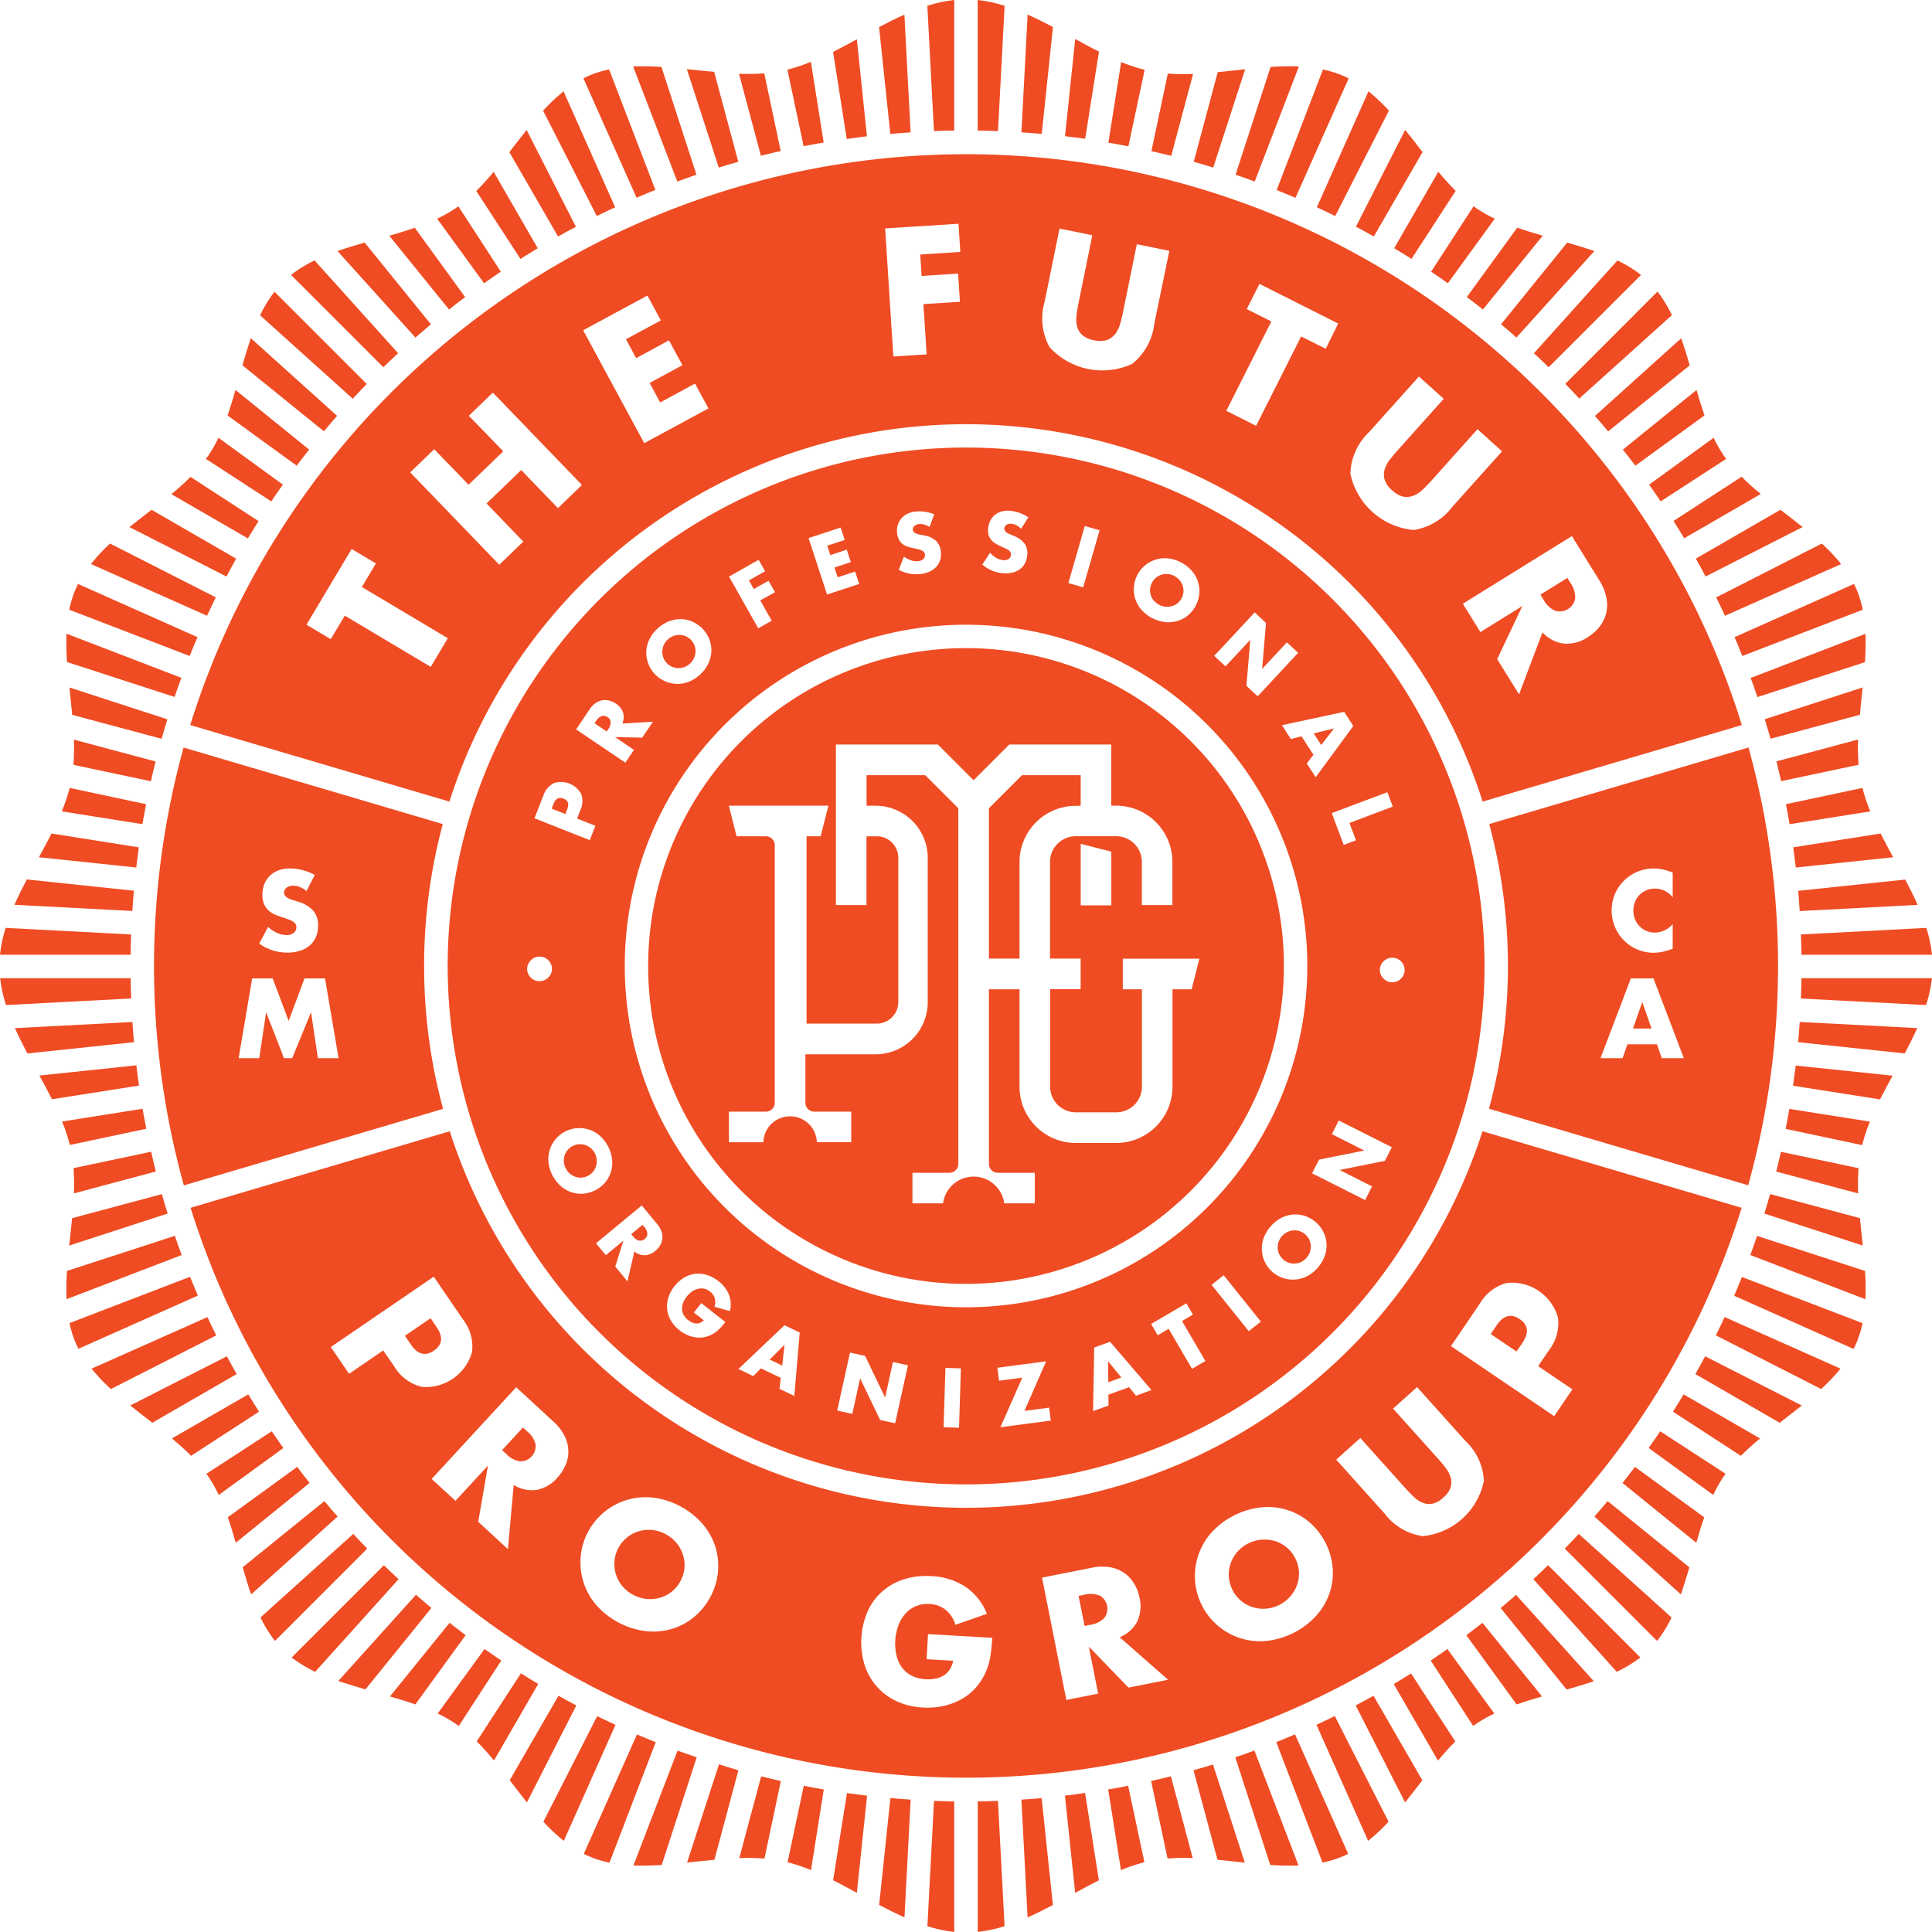 <svg xmlns="http://www.w3.org/2000/svg" width="70.68" height="70.678" viewBox="0 0 70.68 70.678">
  <g id="progroup" transform="translate(-1424.033 -129.95)">
    <g id="Group_4" data-name="Group 4" transform="translate(1424.033 129.95)">
      <path id="Path_5" data-name="Path 5" d="M2175.493,401.5l-3.934,1.278q-.118-.353-.247-.7l4.2-1.614A9.545,9.545,0,0,1,2175.493,401.5Z" transform="translate(-2107.266 -377.276)" fill="#ef4c23"/>
      <path id="Path_6" data-name="Path 6" d="M1917,161.325l-.8,3q-.361-.091-.725-.173l.6-2.837A8.067,8.067,0,0,0,1917,161.325Z" transform="translate(-1873.352 -158.622)" fill="#ef4c23"/>
      <path id="Path_7" data-name="Path 7" d="M2195.959,506.316l-4.315.226q-.023-.371-.056-.741l3.917-.411C2195.666,505.7,2195.822,506,2195.959,506.316Z" transform="translate(-2125.804 -473.212)" fill="#ef4c23"/>
      <path id="Path_8" data-name="Path 8" d="M2169.119,380.152l-4.406,1.692q-.136-.347-.283-.689l4.369-1.946c.034.07.068.14.1.212A3.916,3.916,0,0,1,2169.119,380.152Z" transform="translate(-2100.973 -357.846)" fill="#ef4c23"/>
      <path id="Path_9" data-name="Path 9" d="M2185.305,446.56l-2.834.6c-.055-.242-.111-.484-.172-.724l2.989-.8A7.918,7.918,0,0,0,2185.305,446.56Z" transform="translate(-2117.311 -418.582)" fill="#ef4c23"/>
      <path id="Path_10" data-name="Path 10" d="M2189.444,467.138l-2.954.468c-.04-.245-.085-.488-.133-.732l2.8-.595A6.373,6.373,0,0,0,2189.444,467.138Z" transform="translate(-2121.021 -437.454)" fill="#ef4c23"/>
      <path id="Path_11" data-name="Path 11" d="M1988.764,169.627l-1.965,3.857q-.334-.165-.672-.321l1.889-4.242a6.906,6.906,0,0,1,.748.707Z" transform="translate(-1937.952 -165.58)" fill="#ef4c23"/>
      <path id="Path_12" data-name="Path 12" d="M2180.865,423.39c-.035.334-.073.669-.1,1l-3.271.877q-.1-.359-.21-.714Z" transform="translate(-2112.722 -398.241)" fill="#ef4c23"/>
      <path id="Path_13" data-name="Path 13" d="M1953.751,158.258l-1.616,4.209q-.348-.13-.7-.248l1.28-3.943a9.374,9.374,0,0,1,1.037-.019Z" transform="translate(-1906.233 -155.826)" fill="#ef4c23"/>
      <path id="Path_14" data-name="Path 14" d="M2021.4,203.979l-1.616,2.488q-.315-.2-.634-.392l1.614-2.795C2020.972,203.526,2021.182,203.761,2021.4,203.979Z" transform="translate(-1968.146 -196.995)" fill="#ef4c23"/>
      <path id="Path_15" data-name="Path 15" d="M2130.78,317.585l-2.395,1.555q-.205-.308-.422-.613l2.361-1.715a4.969,4.969,0,0,0,.362.639C2130.716,317.5,2130.747,317.54,2130.78,317.585Z" transform="translate(-2067.632 -300.797)" fill="#ef4c23"/>
      <path id="Path_16" data-name="Path 16" d="M2037.253,218.442l-1.717,2.363q-.3-.216-.613-.424l1.555-2.394.113.082A5.127,5.127,0,0,0,2037.253,218.442Z" transform="translate(-1982.568 -210.442)" fill="#ef4c23"/>
      <path id="Path_17" data-name="Path 17" d="M2141.545,334.1l-2.8,1.619q-.19-.319-.391-.634l2.493-1.618C2141.063,333.689,2141.3,333.9,2141.545,334.1Z" transform="translate(-2077.131 -316.027)" fill="#ef4c23"/>
      <path id="Path_18" data-name="Path 18" d="M2161.178,362.711l-4.248,1.892q-.155-.338-.321-.672l3.864-1.969A6.736,6.736,0,0,1,2161.178,362.711Z" transform="translate(-2093.824 -342.076)" fill="#ef4c23"/>
      <path id="Path_19" data-name="Path 19" d="M2193.115,486.6l-3.563.375q-.042-.37-.094-.738l3.2-.507C2192.8,486.02,2192.957,486.309,2193.115,486.6Z" transform="translate(-2123.856 -455.238)" fill="#ef4c23"/>
      <path id="Path_20" data-name="Path 20" d="M2005.3,186.231l-1.782,3.086q-.325-.184-.655-.357l1.8-3.54C2004.885,185.686,2005.095,185.959,2005.3,186.231Z" transform="translate(-1953.258 -180.666)" fill="#ef4c23"/>
      <path id="Path_21" data-name="Path 21" d="M1898.466,156.668l-.595,2.8c-.243-.047-.487-.093-.732-.134l.467-2.949A6.349,6.349,0,0,0,1898.466,156.668Z" transform="translate(-1856.59 -154.115)" fill="#ef4c23"/>
      <path id="Path_22" data-name="Path 22" d="M1935.464,159.52l-1.168,3.595q-.355-.109-.714-.21l.879-3.28C1934.795,159.593,1935.132,159.555,1935.464,159.52Z" transform="translate(-1889.911 -156.986)" fill="#ef4c23"/>
      <path id="Path_23" data-name="Path 23" d="M1879.876,147.1l-.505,3.189q-.368-.053-.738-.094l.374-3.556C1879.3,146.8,1879.588,146.958,1879.876,147.1Z" transform="translate(-1839.671 -145.212)" fill="#ef4c23"/>
      <path id="Path_24" data-name="Path 24" d="M1820.868,129.96v4.777c-.249,0-.495.009-.743.018l-.241-4.584A5.034,5.034,0,0,1,1820.868,129.96Z" transform="translate(-1785.958 -129.959)" fill="#ef4c23"/>
      <path id="Path_25" data-name="Path 25" d="M1861.178,136.627l-.41,3.911q-.37-.033-.743-.058l.226-4.307C1860.563,136.31,1860.871,136.465,1861.178,136.627Z" transform="translate(-1822.657 -135.639)" fill="#ef4c23"/>
      <path id="Path_26" data-name="Path 26" d="M1842.348,130.162l-.241,4.584c-.248-.008-.495-.015-.743-.018V129.95A5.046,5.046,0,0,1,1842.348,130.162Z" transform="translate(-1805.596 -129.95)" fill="#ef4c23"/>
      <path id="Path_27" data-name="Path 27" d="M2082.71,241.647l-3.379,3.377q-.268-.261-.539-.512l3.056-3.395A4.674,4.674,0,0,1,2082.71,241.647Z" transform="translate(-2022.676 -231.589)" fill="#ef4c23"/>
      <path id="Path_28" data-name="Path 28" d="M2108.29,275.329l-2.98,2.414q-.238-.285-.484-.566l3.157-2.843C2108.094,274.658,2108.2,274.992,2108.29,275.329Z" transform="translate(-2046.477 -261.96)" fill="#ef4c23"/>
      <path id="Path_29" data-name="Path 29" d="M2096.062,255.263l-3.389,3.052q-.252-.273-.512-.54l3.375-3.375a4.745,4.745,0,0,1,.526.863Z" transform="translate(-2034.898 -243.734)" fill="#ef4c23"/>
      <path id="Path_30" data-name="Path 30" d="M2119.753,297.354l-2.531,1.839q-.223-.3-.455-.589l2.694-2.18C2119.55,296.739,2119.647,297.051,2119.753,297.354Z" transform="translate(-2057.396 -282.156)" fill="#ef4c23"/>
      <path id="Path_31" data-name="Path 31" d="M2151.821,348.183l-3.549,1.808c-.115-.219-.234-.438-.356-.654l3.095-1.787C2151.281,347.76,2151.554,347.969,2151.821,348.183Z" transform="translate(-2085.875 -328.901)" fill="#ef4c23"/>
      <path id="Path_32" data-name="Path 32" d="M2068.191,233.809l-2.851,3.165q-.279-.248-.564-.484l2.42-2.989C2067.536,233.6,2067.87,233.7,2068.191,233.809Z" transform="translate(-2009.862 -224.626)" fill="#ef4c23"/>
      <path id="Path_33" data-name="Path 33" d="M2052.922,227.441l-2.187,2.7c-.195-.155-.392-.306-.589-.455l1.844-2.538C2052.293,227.256,2052.607,227.35,2052.922,227.441Z" transform="translate(-1996.484 -218.819)" fill="#ef4c23"/>
      <path id="Path_34" data-name="Path 34" d="M1988.611,866.343a6.7,6.7,0,0,1-.748.7l-1.89-4.246q.337-.155.67-.321Z" transform="translate(-1937.812 -799.698)" fill="#ef4c23"/>
      <path id="Path_35" data-name="Path 35" d="M1741.087,888.346l-.6,2.836a8.041,8.041,0,0,0-.921-.014l.8-2.992Q1740.726,888.264,1741.087,888.346Z" transform="translate(-1712.52 -823.19)" fill="#ef4c23"/>
      <path id="Path_36" data-name="Path 36" d="M1916.906,891.164a7.841,7.841,0,0,0-.922.015l-.6-2.836c.242-.055.482-.111.722-.172Z" transform="translate(-1873.271 -823.187)" fill="#ef4c23"/>
      <path id="Path_37" data-name="Path 37" d="M1953.62,881.385a9.593,9.593,0,0,1-1.035-.02l-1.279-3.937q.353-.118.7-.248Z" transform="translate(-1906.115 -813.139)" fill="#ef4c23"/>
      <path id="Path_38" data-name="Path 38" d="M1800.4,140.488q-.373.024-.743.057l-.411-3.908c.306-.163.616-.318.927-.456Z" transform="translate(-1767.086 -135.646)" fill="#ef4c23"/>
      <path id="Path_39" data-name="Path 39" d="M1629.764,844.618l-1.616,2.8c-.2-.246-.414-.481-.633-.7l1.617-2.49C1629.342,844.362,1629.552,844.492,1629.764,844.618Z" transform="translate(-1610.075 -783.012)" fill="#ef4c23"/>
      <path id="Path_40" data-name="Path 40" d="M1696.73,877.427l-1.28,3.939a9.539,9.539,0,0,1-1.035.019l1.614-4.2C1696.261,877.265,1696.494,877.348,1696.73,877.427Z" transform="translate(-1671.242 -813.139)" fill="#ef4c23"/>
      <path id="Path_41" data-name="Path 41" d="M1658.621,862.79l-1.89,4.245a6.688,6.688,0,0,1-.748-.7l1.968-3.862Q1658.284,862.634,1658.621,862.79Z" transform="translate(-1636.104 -799.689)" fill="#ef4c23"/>
      <path id="Path_42" data-name="Path 42" d="M2130.582,742.456c-.025.035-.052.071-.077.107a5.144,5.144,0,0,0-.376.667l-2.364-1.718q.216-.3.423-.611Z" transform="translate(-2067.452 -688.539)" fill="#ef4c23"/>
      <path id="Path_43" data-name="Path 43" d="M2161.005,694.036a6.7,6.7,0,0,1-.707.746l-3.853-1.963c.11-.222.217-.445.321-.67Z" transform="translate(-2093.673 -643.966)" fill="#ef4c23"/>
      <path id="Path_44" data-name="Path 44" d="M2021.215,846.731c-.219.218-.43.453-.633.7l-1.618-2.8q.319-.19.633-.389Z" transform="translate(-1967.975 -783.021)" fill="#ef4c23"/>
      <path id="Path_45" data-name="Path 45" d="M2175.383,659.807l-4.212-1.617q.129-.348.248-.7l3.948,1.282A9.454,9.454,0,0,1,2175.383,659.807Z" transform="translate(-2107.138 -612.276)" fill="#ef4c23"/>
      <path id="Path_46" data-name="Path 46" d="M2168.962,676.693a3.886,3.886,0,0,1-.215.7c-.035.082-.073.162-.115.241l-4.367-1.944q.147-.342.286-.687Z" transform="translate(-2100.823 -628.286)" fill="#ef4c23"/>
      <path id="Path_47" data-name="Path 47" d="M2037.063,836.21a5.142,5.142,0,0,0-.642.363c-.044.03-.087.062-.13.093l-1.555-2.394q.306-.207.611-.422Z" transform="translate(-1982.395 -773.522)" fill="#ef4c23"/>
      <path id="Path_48" data-name="Path 48" d="M1740.979,164.148q-.363.082-.725.172l-.8-3a8.062,8.062,0,0,0,.924-.015Z" transform="translate(-1712.418 -158.622)" fill="#ef4c23"/>
      <path id="Path_49" data-name="Path 49" d="M2141.352,726.756c-.245.2-.48.416-.7.636l-2.486-1.615q.2-.314.391-.633Z" transform="translate(-2076.963 -674.132)" fill="#ef4c23"/>
      <path id="Path_50" data-name="Path 50" d="M1613.192,834.263l-1.555,2.394c-.042-.031-.085-.062-.129-.092a5.119,5.119,0,0,0-.643-.364l1.714-2.36Q1612.884,834.055,1613.192,834.263Z" transform="translate(-1594.853 -773.514)" fill="#ef4c23"/>
      <path id="Path_51" data-name="Path 51" d="M1612.963,220.406q-.309.207-.612.424l-1.717-2.363a5.14,5.14,0,0,0,.663-.374c.039-.026.075-.053.112-.08Z" transform="translate(-1594.641 -210.466)" fill="#ef4c23"/>
      <path id="Path_52" data-name="Path 52" d="M1514.728,318.542q-.216.3-.424.613l-2.394-1.555c.032-.044.065-.089.1-.134a5.13,5.13,0,0,0,.362-.638Z" transform="translate(-1504.379 -300.812)" fill="#ef4c23"/>
      <path id="Path_53" data-name="Path 53" d="M1500.331,335.1q-.2.315-.389.633l-2.8-1.618c.246-.2.483-.415.7-.633Z" transform="translate(-1490.872 -316.036)" fill="#ef4c23"/>
      <path id="Path_54" data-name="Path 54" d="M1696.578,162.218c-.236.08-.469.162-.7.249l-1.616-4.21a9.578,9.578,0,0,1,1.036.018Z" transform="translate(-1671.099 -155.825)" fill="#ef4c23"/>
      <path id="Path_55" data-name="Path 55" d="M1467.406,363.94c-.111.223-.217.448-.321.672l-4.248-1.892a6.712,6.712,0,0,1,.7-.75Z" transform="translate(-1459.51 -342.085)" fill="#ef4c23"/>
      <path id="Path_56" data-name="Path 56" d="M1514.942,741.5l-2.364,1.717a5.179,5.179,0,0,0-.375-.666c-.025-.036-.051-.072-.078-.109l2.393-1.555Q1514.726,741.195,1514.942,741.5Z" transform="translate(-1504.576 -688.525)" fill="#ef4c23"/>
      <path id="Path_57" data-name="Path 57" d="M1629.584,206.095c-.212.128-.424.257-.633.391L1627.335,204c.22-.218.43-.453.636-.7Z" transform="translate(-1609.911 -197.013)" fill="#ef4c23"/>
      <path id="Path_58" data-name="Path 58" d="M1658.487,173.184c-.225.1-.449.21-.671.321l-1.965-3.856a6.892,6.892,0,0,1,.748-.707Z" transform="translate(-1635.982 -165.6)" fill="#ef4c23"/>
      <path id="Path_59" data-name="Path 59" d="M1458.3,381.166q-.147.342-.285.689l-4.406-1.692a3.87,3.87,0,0,1,.223-.732q.047-.107.1-.211Z" transform="translate(-1451.075 -357.856)" fill="#ef4c23"/>
      <path id="Path_60" data-name="Path 60" d="M1500.632,725.77l-2.486,1.615c-.217-.219-.452-.43-.7-.636l2.793-1.612Q1500.432,725.456,1500.632,725.77Z" transform="translate(-1491.156 -674.126)" fill="#ef4c23"/>
      <path id="Path_61" data-name="Path 61" d="M1458.395,675.673l-4.367,1.945c-.04-.078-.079-.158-.114-.24a3.808,3.808,0,0,1-.215-.7l4.411-1.694C1458.2,675.217,1458.3,675.447,1458.395,675.673Z" transform="translate(-1451.156 -628.275)" fill="#ef4c23"/>
      <path id="Path_62" data-name="Path 62" d="M1467.662,692.811l-3.854,1.964a6.8,6.8,0,0,1-.707-.746l4.241-1.887C1467.443,692.367,1467.551,692.589,1467.662,692.811Z" transform="translate(-1459.751 -643.958)" fill="#ef4c23"/>
      <path id="Path_63" data-name="Path 63" d="M1456.556,402.084c-.086.233-.169.467-.247.7l-3.935-1.278a9.79,9.79,0,0,1-.021-1.037Z" transform="translate(-1449.921 -377.286)" fill="#ef4c23"/>
      <path id="Path_64" data-name="Path 64" d="M1456.573,658.172l-4.212,1.616a9.511,9.511,0,0,1,.016-1.035l3.947-1.283C1456.4,657.706,1456.485,657.939,1456.573,658.172Z" transform="translate(-1449.925 -612.259)" fill="#ef4c23"/>
      <path id="Path_65" data-name="Path 65" d="M1453.643,603.961l-2.8.594a6.316,6.316,0,0,0-.283-.859l2.945-.466Q1453.568,603.6,1453.643,603.961Z" transform="translate(-1448.289 -562.667)" fill="#ef4c23"/>
      <path id="Path_66" data-name="Path 66" d="M2005.139,856.886c-.209.271-.418.543-.631.809l-1.808-3.547q.33-.172.652-.355Z" transform="translate(-1953.104 -791.756)" fill="#ef4c23"/>
      <path id="Path_67" data-name="Path 67" d="M1935.351,886.74c-.334-.036-.669-.074-1-.105l-.878-3.275c.238-.067.477-.137.713-.21Z" transform="translate(-1889.81 -818.597)" fill="#ef4c23"/>
      <path id="Path_68" data-name="Path 68" d="M1879.841,898.519c-.29.146-.579.3-.868.461l-.374-3.557c.246-.028.492-.06.736-.1Z" transform="translate(-1839.639 -829.731)" fill="#ef4c23"/>
      <path id="Path_69" data-name="Path 69" d="M2095.856,787.784a4.649,4.649,0,0,1-.53.859l-3.377-3.377q.259-.268.512-.538Z" transform="translate(-2034.704 -728.611)" fill="#ef4c23"/>
      <path id="Path_70" data-name="Path 70" d="M2082.5,801.452a4.725,4.725,0,0,1-.862.525l-3.051-3.389q.272-.252.539-.511Z" transform="translate(-2022.491 -740.816)" fill="#ef4c23"/>
      <path id="Path_71" data-name="Path 71" d="M2067.987,813.885c-.323.112-.657.212-.992.306l-2.415-2.981q.284-.236.564-.483Z" transform="translate(-2009.681 -752.381)" fill="#ef4c23"/>
      <path id="Path_72" data-name="Path 72" d="M2052.713,825.361c-.316.091-.628.186-.931.291l-1.839-2.532c.2-.148.394-.3.589-.453Z" transform="translate(-1996.299 -763.298)" fill="#ef4c23"/>
      <path id="Path_73" data-name="Path 73" d="M1898.391,895.026a6.391,6.391,0,0,0-.858.288l-.467-2.95c.244-.042.488-.086.73-.135Z" transform="translate(-1856.524 -826.898)" fill="#ef4c23"/>
      <path id="Path_74" data-name="Path 74" d="M1861.163,901.382c-.307.162-.616.316-.926.454l-.226-4.308q.372-.023.74-.057Z" transform="translate(-1822.644 -831.69)" fill="#ef4c23"/>
      <path id="Path_75" data-name="Path 75" d="M1761.531,892.367l-.467,2.949a6.439,6.439,0,0,0-.858-.287l.594-2.8C1761.043,892.28,1761.286,892.325,1761.531,892.367Z" transform="translate(-1731.394 -826.901)" fill="#ef4c23"/>
      <path id="Path_76" data-name="Path 76" d="M1800.443,897.524l-.226,4.307c-.31-.138-.619-.292-.926-.455l.411-3.911Q1800.068,897.5,1800.443,897.524Z" transform="translate(-1767.128 -831.686)" fill="#ef4c23"/>
      <path id="Path_77" data-name="Path 77" d="M1780.891,895.425l-.374,3.555c-.29-.159-.578-.315-.868-.461l.506-3.19Q1780.52,895.382,1780.891,895.425Z" transform="translate(-1749.17 -829.732)" fill="#ef4c23"/>
      <path id="Path_78" data-name="Path 78" d="M1719.2,883.35l-.878,3.276c-.333.031-.668.07-1,.1l1.167-3.591C1718.729,883.214,1718.965,883.283,1719.2,883.35Z" transform="translate(-1692.186 -818.588)" fill="#ef4c23"/>
      <path id="Path_79" data-name="Path 79" d="M1820.883,898.678v4.777a5.088,5.088,0,0,1-.982-.211l.241-4.584C1820.391,898.669,1820.636,898.675,1820.883,898.678Z" transform="translate(-1785.973 -832.777)" fill="#ef4c23"/>
      <path id="Path_80" data-name="Path 80" d="M1842.353,903.245a5.01,5.01,0,0,1-.982.21v-4.777c.248,0,.495-.01.741-.018Z" transform="translate(-1805.602 -832.778)" fill="#ef4c23"/>
      <path id="Path_81" data-name="Path 81" d="M2108.088,773.14c-.1.337-.2.67-.309.992l-3.166-2.851c.165-.186.327-.375.484-.564Z" transform="translate(-2046.284 -715.801)" fill="#ef4c23"/>
      <path id="Path_82" data-name="Path 82" d="M2195.908,566.386c-.139.31-.294.619-.457.926l-3.9-.41c.022-.246.042-.495.058-.741Z" transform="translate(-2125.768 -528.774)" fill="#ef4c23"/>
      <path id="Path_83" data-name="Path 83" d="M2197.545,547.5a5.067,5.067,0,0,1-.215.983l-4.579-.24c.01-.248.015-.495.019-.743Z" transform="translate(-2126.867 -511.714)" fill="#ef4c23"/>
      <path id="Path_84" data-name="Path 84" d="M2197.559,527.008h-4.779c0-.249-.009-.495-.017-.743l4.589-.241A5,5,0,0,1,2197.559,527.008Z" transform="translate(-2126.879 -492.078)" fill="#ef4c23"/>
      <path id="Path_85" data-name="Path 85" d="M1971.453,874.662c-.071.036-.143.071-.218.1a3.912,3.912,0,0,1-.722.22l-1.692-4.408q.346-.138.687-.283Z" transform="translate(-1922.131 -806.842)" fill="#ef4c23"/>
      <path id="Path_86" data-name="Path 86" d="M1675.841,870.567l-1.692,4.408a3.858,3.858,0,0,1-.72-.22c-.074-.032-.148-.067-.22-.1l1.945-4.369Q1675.495,870.428,1675.841,870.567Z" transform="translate(-1651.852 -806.832)" fill="#ef4c23"/>
      <path id="Path_87" data-name="Path 87" d="M1675.691,163.981q-.346.137-.687.285l-1.945-4.367c.077-.039.153-.076.233-.11a3.868,3.868,0,0,1,.707-.218Z" transform="translate(-1651.715 -157.032)" fill="#ef4c23"/>
      <path id="Path_88" data-name="Path 88" d="M1971.6,159.9l-1.945,4.369q-.342-.147-.688-.285l1.693-4.41a3.9,3.9,0,0,1,.709.218C1971.445,159.821,1971.523,159.858,1971.6,159.9Z" transform="translate(-1922.261 -157.031)" fill="#ef4c23"/>
      <path id="Path_89" data-name="Path 89" d="M2193.037,585.123c-.158.29-.315.579-.461.868l-3.183-.5q.052-.367.1-.737Z" transform="translate(-2123.798 -545.771)" fill="#ef4c23"/>
      <path id="Path_90" data-name="Path 90" d="M2151.623,710.682c-.266.212-.539.422-.809.631l-3.083-1.78q.182-.324.356-.652Z" transform="translate(-2085.707 -659.263)" fill="#ef4c23"/>
      <path id="Path_91" data-name="Path 91" d="M2119.56,757.95c-.105.3-.2.616-.29.932l-2.7-2.188c.155-.195.306-.39.454-.589Z" transform="translate(-2057.213 -702.441)" fill="#ef4c23"/>
      <path id="Path_92" data-name="Path 92" d="M2180.758,641.533l-3.6-1.17q.111-.355.211-.713l3.284.88C2180.686,640.863,2180.723,641.2,2180.758,641.533Z" transform="translate(-2112.611 -595.966)" fill="#ef4c23"/>
      <path id="Path_93" data-name="Path 93" d="M2189.362,603.7a6.332,6.332,0,0,0-.282.86l-2.8-.594c.047-.243.093-.487.134-.732Z" transform="translate(-2120.954 -562.667)" fill="#ef4c23"/>
      <path id="Path_94" data-name="Path 94" d="M2185.2,623.077l-3-.8c.061-.24.118-.482.173-.723l2.84.6a8.043,8.043,0,0,0-.014.924Z" transform="translate(-2117.22 -579.417)" fill="#ef4c23"/>
      <path id="Path_95" data-name="Path 95" d="M1539.129,785.254l-3.377,3.377a4.711,4.711,0,0,1-.529-.86l3.394-3.055Q1538.869,784.988,1539.129,785.254Z" transform="translate(-1525.693 -728.6)" fill="#ef4c23"/>
      <path id="Path_96" data-name="Path 96" d="M1524.135,298.61c-.155.195-.307.392-.454.589l-2.531-1.838c.106-.3.2-.615.292-.932Z" transform="translate(-1512.826 -282.162)" fill="#ef4c23"/>
      <path id="Path_97" data-name="Path 97" d="M1530.973,277.2q-.247.28-.483.565l-2.98-2.414c.094-.337.2-.67.307-.993Z" transform="translate(-1518.641 -261.986)" fill="#ef4c23"/>
      <path id="Path_98" data-name="Path 98" d="M1483.181,349.347q-.183.324-.356.653l-3.549-1.808c.266-.213.539-.422.81-.633Z" transform="translate(-1474.541 -328.909)" fill="#ef4c23"/>
      <path id="Path_99" data-name="Path 99" d="M1538.975,257.8q-.259.267-.512.54l-3.389-3.051a4.767,4.767,0,0,1,.526-.863Z" transform="translate(-1525.558 -243.753)" fill="#ef4c23"/>
      <path id="Path_100" data-name="Path 100" d="M1453.474,466.883c-.047.242-.093.487-.134.73l-2.953-.468a6.512,6.512,0,0,0,.29-.858Z" transform="translate(-1448.128 -437.462)" fill="#ef4c23"/>
      <path id="Path_101" data-name="Path 101" d="M1458.388,446.451q-.09.36-.171.724l-2.834-.6a8.042,8.042,0,0,0,.017-.922Z" transform="translate(-1452.696 -418.594)" fill="#ef4c23"/>
      <path id="Path_102" data-name="Path 102" d="M1457.228,424.565c-.073.236-.143.475-.21.713l-3.271-.876c-.032-.333-.07-.668-.1-1Z" transform="translate(-1451.105 -398.25)" fill="#ef4c23"/>
      <path id="Path_103" data-name="Path 103" d="M1761.446,159.338q-.368.062-.733.134l-.594-2.8a6.363,6.363,0,0,0,.86-.287Z" transform="translate(-1731.313 -154.123)" fill="#ef4c23"/>
      <path id="Path_104" data-name="Path 104" d="M1552.175,244.524q-.272.252-.539.512l-3.377-3.377a4.691,4.691,0,0,1,.86-.531Z" transform="translate(-1537.611 -231.601)" fill="#ef4c23"/>
      <path id="Path_105" data-name="Path 105" d="M1444.285,486.246q-.053.367-.094.737l-3.563-.375c.159-.29.315-.579.462-.869Z" transform="translate(-1439.205 -455.246)" fill="#ef4c23"/>
      <path id="Path_106" data-name="Path 106" d="M1643.89,188.977q-.33.172-.653.356l-1.782-3.086c.209-.271.418-.544.632-.811Z" transform="translate(-1622.821 -180.681)" fill="#ef4c23"/>
      <path id="Path_107" data-name="Path 107" d="M1719.074,162.905q-.359.1-.714.21l-1.168-3.6c.334.035.669.073,1,.1Z" transform="translate(-1692.065 -156.986)" fill="#ef4c23"/>
      <path id="Path_108" data-name="Path 108" d="M1571.526,236.489c-.191.16-.377.321-.566.485l-2.851-3.165c.323-.113.657-.213.994-.309Z" transform="translate(-1555.762 -224.625)" fill="#ef4c23"/>
      <path id="Path_109" data-name="Path 109" d="M1592.975,229.7c-.2.148-.4.3-.589.455l-2.186-2.7c.316-.091.629-.185.932-.291Z" transform="translate(-1575.958 -218.831)" fill="#ef4c23"/>
      <path id="Path_110" data-name="Path 110" d="M1428.829,526.261c-.009.248-.015.495-.017.743h-4.779a5.054,5.054,0,0,1,.207-.984Z" transform="translate(-1424.033 -492.075)" fill="#ef4c23"/>
      <path id="Path_111" data-name="Path 111" d="M1531.083,771.284l-3.164,2.849c-.113-.322-.212-.656-.309-.993l2.989-2.42C1530.757,770.909,1530.917,771.1,1531.083,771.284Z" transform="translate(-1518.732 -715.803)" fill="#ef4c23"/>
      <path id="Path_112" data-name="Path 112" d="M1780.825,150.214c-.247.028-.495.061-.739.1l-.5-3.188c.29-.147.579-.3.87-.462Z" transform="translate(-1749.109 -145.228)" fill="#ef4c23"/>
      <path id="Path_113" data-name="Path 113" d="M1524.253,756.679l-2.7,2.187c-.091-.315-.185-.628-.291-.931l2.539-1.844Q1524.022,756.387,1524.253,756.679Z" transform="translate(-1512.928 -702.427)" fill="#ef4c23"/>
      <path id="Path_114" data-name="Path 114" d="M1483.5,709.514l-3.084,1.78c-.271-.209-.543-.418-.809-.631l3.536-1.8Q1483.316,709.19,1483.5,709.514Z" transform="translate(-1474.843 -659.245)" fill="#ef4c23"/>
      <path id="Path_115" data-name="Path 115" d="M1593.243,823.113l-1.84,2.533c-.3-.106-.614-.2-.93-.291l2.182-2.694C1592.85,822.816,1593.045,822.966,1593.243,823.113Z" transform="translate(-1576.208 -763.292)" fill="#ef4c23"/>
      <path id="Path_116" data-name="Path 116" d="M1552.413,798.581l-3.051,3.389a4.735,4.735,0,0,1-.862-.525l3.374-3.374Q1552.14,798.328,1552.413,798.581Z" transform="translate(-1537.831 -740.809)" fill="#ef4c23"/>
      <path id="Path_117" data-name="Path 117" d="M1571.827,811.2l-2.414,2.982c-.337-.1-.67-.2-.993-.308l2.843-3.157Q1571.54,810.968,1571.827,811.2Z" transform="translate(-1556.044 -752.376)" fill="#ef4c23"/>
      <path id="Path_118" data-name="Path 118" d="M1444.487,585.487l-3.184.5c-.146-.29-.3-.578-.46-.868l3.548-.373C1444.421,585,1444.452,585.243,1444.487,585.487Z" transform="translate(-1439.402 -545.772)" fill="#ef4c23"/>
      <path id="Path_119" data-name="Path 119" d="M1428.875,548.243l-4.58.24a5.116,5.116,0,0,1-.214-.983h4.776C1428.859,547.749,1428.866,547.995,1428.875,548.243Z" transform="translate(-1424.076 -511.714)" fill="#ef4c23"/>
      <path id="Path_120" data-name="Path 120" d="M1644.032,854.135l-1.807,3.546c-.212-.265-.422-.538-.631-.808l1.785-3.092Q1643.7,853.963,1644.032,854.135Z" transform="translate(-1622.948 -791.744)" fill="#ef4c23"/>
      <path id="Path_121" data-name="Path 121" d="M1457.192,640.354l-3.6,1.17c.035-.333.074-.668.105-1l3.283-.88Q1457.081,640,1457.192,640.354Z" transform="translate(-1451.059 -595.958)" fill="#ef4c23"/>
      <path id="Path_122" data-name="Path 122" d="M1434.718,566.9l-3.9.411c-.163-.306-.318-.615-.457-.926l4.3-.225Q1434.683,566.529,1434.718,566.9Z" transform="translate(-1429.816 -528.772)" fill="#ef4c23"/>
      <path id="Path_123" data-name="Path 123" d="M1434.536,505.8c-.022.246-.041.495-.056.741l-4.315-.226c.138-.311.292-.621.454-.927Z" transform="translate(-1429.638 -473.214)" fill="#ef4c23"/>
      <path id="Path_124" data-name="Path 124" d="M1455.428,623.067a8.07,8.07,0,0,0-.013-.924l2.839-.6c.054.242.112.483.172.723Z" transform="translate(-1452.725 -579.408)" fill="#ef4c23"/>
    </g>
    <g id="Group_7" data-name="Group 7" transform="translate(1440.41 146.323)">
      <g id="Group_5" data-name="Group 5" transform="translate(7.335 7.338)">
        <path id="Path_125" data-name="Path 125" d="M1712.322,406.6a11.629,11.629,0,1,0,11.629,11.629A11.628,11.628,0,0,0,1712.322,406.6Zm7.553,12.48v3.568a2.057,2.057,0,0,1-2.055,2.055h-1.486a2.057,2.057,0,0,1-2.055-2.055V419.08h-1.119v6.389a.325.325,0,0,0,.325.325h1.353v1.119h-1.119a1.129,1.129,0,0,0-2.238,0h-1.119v-1.119h1.353a.325.325,0,0,0,.325-.325V412.458l-1.211-1.211h-2.146v1.119h.33a1.908,1.908,0,0,1,1.908,1.908v5.277a1.908,1.908,0,0,1-1.908,1.908h-2.568v1.773a.325.325,0,0,0,.325.325h1.353v1.119h-1.259a.979.979,0,0,0-1.957,0h-1.259v-1.119H1705a.325.325,0,0,0,.325-.325v-9.424a.325.325,0,0,0-.325-.325h-1.074l-.28-1.119h3.642l-.285,1.119h-.515v6.854h2.568a.788.788,0,0,0,.788-.788v-5.277a.788.788,0,0,0-.788-.788h-.375V416h-1.119v-5.874h3.729l1.307,1.307,1.307-1.307h3.729v2.238h.183a2.057,2.057,0,0,1,2.055,2.054V416h-1.119v-1.582a.936.936,0,0,0-.936-.936h-1.486a.936.936,0,0,0-.935.936v3.54h1.119v1.119H1715.4v3.568a.936.936,0,0,0,.935.936h1.486a.937.937,0,0,0,.936-.936V419.08h-.7v-1.119h2.8l-.28,1.119Zm-2.238-5.035v1.966h-1.119v-2.251Z" transform="translate(-1700.693 -406.6)" fill="#ef4c23"/>
        <path id="Path_126" data-name="Path 126" d="M1849.517,461.942v-1.119h-2.146l-1.211,1.211v5.5h1.119V464a2.057,2.057,0,0,1,2.055-2.054Z" transform="translate(-1833.693 -456.176)" fill="#ef4c23"/>
      </g>
      <g id="Group_6" data-name="Group 6" transform="translate(0 0)">
        <path id="Path_127" data-name="Path 127" d="M1693.879,652.775l-.413.341.068.082a.411.411,0,0,0,.217.154.266.266,0,0,0,.306-.253.412.412,0,0,0-.11-.242Z" transform="translate(-1686.75 -624.339)" fill="#ef4c23"/>
        <path id="Path_128" data-name="Path 128" d="M1915.071,375.851a.64.64,0,0,0,.414.222.617.617,0,0,0,.232-.018.6.6,0,0,0,.208-.1.611.611,0,0,0,.226-.422.6.6,0,0,0-.029-.231.616.616,0,0,0-.114-.2.638.638,0,0,0-.414-.222.6.6,0,0,0-.437.124.608.608,0,0,0-.226.422.6.6,0,0,0,.14.432Z" transform="translate(-1889.233 -370.251)" fill="#ef4c23"/>
        <path id="Path_129" data-name="Path 129" d="M1753.026,704.728l.085-.762-.542.542Z" transform="translate(-1740.787 -671.142)" fill="#ef4c23"/>
        <path id="Path_130" data-name="Path 130" d="M1659.94,470.574q-.252-.1-.366.191l-.069.174.5.2.068-.174Q1660.193,470.673,1659.94,470.574Z" transform="translate(-1655.7 -457.73)" fill="#ef4c23"/>
        <path id="Path_131" data-name="Path 131" d="M1678.287,435.528a.235.235,0,0,0-.215-.037.414.414,0,0,0-.2.174l-.06.088.444.3.06-.088a.413.413,0,0,0,.086-.251A.236.236,0,0,0,1678.287,435.528Z" transform="translate(-1672.438 -425.666)" fill="#ef4c23"/>
        <path id="Path_132" data-name="Path 132" d="M1706.852,401.989a.574.574,0,0,0,.2.144.6.6,0,0,0,.454.012.629.629,0,0,0,.407-.542.6.6,0,0,0-.029-.231.608.608,0,0,0-.323-.353.6.6,0,0,0-.227-.05.619.619,0,0,0-.229.04.641.641,0,0,0-.347.317.6.6,0,0,0-.028.453A.58.58,0,0,0,1706.852,401.989Z" transform="translate(-1698.846 -394.114)" fill="#ef4c23"/>
        <path id="Path_133" data-name="Path 133" d="M1665.837,618.7a.621.621,0,0,0-.146-.188.6.6,0,0,0-.429-.149.609.609,0,0,0-.427.216.6.6,0,0,0-.134.435.64.64,0,0,0,.212.419.613.613,0,0,0,.2.118.593.593,0,0,0,.23.034.609.609,0,0,0,.427-.216.594.594,0,0,0,.109-.205.627.627,0,0,0-.043-.462Z" transform="translate(-1660.449 -592.876)" fill="#ef4c23"/>
        <path id="Path_134" data-name="Path 134" d="M1897.05,711.774l.477-.172-.484-.595Z" transform="translate(-1872.881 -677.58)" fill="#ef4c23"/>
        <path id="Path_135" data-name="Path 135" d="M1970.539,655.479a.607.607,0,0,0-.363-.311.6.6,0,0,0-.232-.022.616.616,0,0,0-.223.067.639.639,0,0,0-.306.357.6.6,0,0,0,.843.722.628.628,0,0,0,.338-.587A.6.6,0,0,0,1970.539,655.479Z" transform="translate(-1939.019 -626.504)" fill="#ef4c23"/>
        <path id="Path_136" data-name="Path 136" d="M1985.532,440.893l-.745.18.275.426Z" transform="translate(-1953.104 -430.616)" fill="#ef4c23"/>
        <path id="Path_137" data-name="Path 137" d="M1647.452,326.523a18.966,18.966,0,1,0,5.556,13.413,18.966,18.966,0,0,0-5.556-13.413Zm2.2,7.581-1.586.6.238.634-.448.168-.437-1.163,2.035-.764Zm-1.78-3.466.335.518-1.376,1.875-.327-.506.246-.314-.438-.678-.388.1-.327-.506ZM1644.6,327l.413.385-.141,1.683.906-.972.411.383-1.481,1.59-.411-.383.141-1.683-.906.972-.413-.385Zm-4.417-.937a1.133,1.133,0,0,1,1.266-1.037,1.382,1.382,0,0,1,.855.458,1.149,1.149,0,0,1,.222.395,1.115,1.115,0,0,1,.047.439,1.184,1.184,0,0,1-.426.8,1.115,1.115,0,0,1-.392.2,1.146,1.146,0,0,1-.452.034,1.382,1.382,0,0,1-.855-.458,1.114,1.114,0,0,1-.266-.832Zm-1.8-2.224.542.156-.6,2.088-.542-.156Zm-2.708.979a.186.186,0,0,0-.051-.071.46.46,0,0,0-.1-.066q-.062-.032-.151-.072-.106-.045-.207-.1a.677.677,0,0,1-.176-.128.52.52,0,0,1-.116-.186.622.622,0,0,1-.025-.27.767.767,0,0,1,.081-.286.648.648,0,0,1,.17-.21.666.666,0,0,1,.249-.123.9.9,0,0,1,.316-.022,1.372,1.372,0,0,1,.331.076,1.49,1.49,0,0,1,.323.162l-.265.418a.694.694,0,0,0-.173-.128.493.493,0,0,0-.175-.053.29.29,0,0,0-.183.035.162.162,0,0,0-.081.128.135.135,0,0,0,.025.1.3.3,0,0,0,.084.073.758.758,0,0,0,.122.059l.135.056a.872.872,0,0,1,.38.283.608.608,0,0,1,.09.412.785.785,0,0,1-.084.3.629.629,0,0,1-.185.216.759.759,0,0,1-.278.124,1.106,1.106,0,0,1-.359.02,1.31,1.31,0,0,1-.737-.315l.283-.431a.979.979,0,0,0,.234.19.6.6,0,0,0,.239.077.292.292,0,0,0,.212-.044.2.2,0,0,0,.071-.223Zm-4.131-1.01a.647.647,0,0,1,.124-.24.666.666,0,0,1,.219-.171.891.891,0,0,1,.3-.086,1.368,1.368,0,0,1,.34.007,1.483,1.483,0,0,1,.35.093l-.174.463a.7.7,0,0,0-.2-.09.492.492,0,0,0-.182-.016.289.289,0,0,0-.172.071.162.162,0,0,0-.054.141.135.135,0,0,0,.045.091.3.3,0,0,0,.1.054.766.766,0,0,0,.131.033l.144.027a.872.872,0,0,1,.43.2.608.608,0,0,1,.172.385.783.783,0,0,1-.022.306.633.633,0,0,1-.137.249.757.757,0,0,1-.247.179,1.106,1.106,0,0,1-.348.093,1.31,1.31,0,0,1-.786-.158l.19-.479a.983.983,0,0,0,.268.138.6.6,0,0,0,.25.027.293.293,0,0,0,.2-.086.192.192,0,0,0,.051-.151.2.2,0,0,0-.027-.083.183.183,0,0,0-.065-.059.46.46,0,0,0-.111-.044q-.067-.019-.162-.04-.113-.022-.222-.052a.673.673,0,0,1-.2-.089.513.513,0,0,1-.151-.159.617.617,0,0,1-.08-.259.773.773,0,0,1,.019-.294Zm-2.092.088.149.454-.638.209.113.345.6-.2.149.455-.6.2.118.356.638-.209.149.455-1.175.385-.677-2.065Zm-3,1.181.236.417-.592.334.178.316.54-.3.236.417-.539.3.419.743-.492.278-1.07-1.892Zm-4.11,3.337a1.139,1.139,0,0,1,.116-.435,1.382,1.382,0,0,1,.716-.654,1.145,1.145,0,0,1,.446-.078,1.116,1.116,0,0,1,.43.1,1.184,1.184,0,0,1,.609.666,1.112,1.112,0,0,1,.062.437,1.146,1.146,0,0,1-.118.438,1.382,1.382,0,0,1-.716.654,1.144,1.144,0,0,1-1.544-1.128Zm-2.08,2.139a.869.869,0,0,1,.222-.233.6.6,0,0,1,.5-.094.746.746,0,0,1,.24.108.64.64,0,0,1,.266.324.6.6,0,0,1-.024.409l1.12-.068-.394.583-.994-.021.693.468-.316.468-1.8-1.216Zm-1.685,3.147a.768.768,0,0,1,.382-.452.836.836,0,0,1,1,.392.77.77,0,0,1-.028.591l-.122.311.671.264-.207.526-2.022-.8Zm-.131,6.791a.452.452,0,0,1-.178-.032.461.461,0,0,1-.146-.093.45.45,0,0,1-.139-.321.4.4,0,0,1,.035-.173.467.467,0,0,1,.1-.143.483.483,0,0,1,.141-.1.426.426,0,0,1,.169-.037.453.453,0,0,1,.178.032.461.461,0,0,1,.146.093.449.449,0,0,1,.1.141.439.439,0,0,1,.039.177.418.418,0,0,1-.033.173.46.46,0,0,1-.236.242.434.434,0,0,1-.175.04Zm1.583,7.775a1.115,1.115,0,0,1-.438-.058,1.149,1.149,0,0,1-.39-.231,1.382,1.382,0,0,1-.438-.865,1.137,1.137,0,0,1,1.89-.957,1.382,1.382,0,0,1,.438.865,1.144,1.144,0,0,1-.045.451,1.112,1.112,0,0,1-.212.387,1.184,1.184,0,0,1-.8.408Zm2.9,1.649a.613.613,0,0,1-.08.238.741.741,0,0,1-.172.2.639.639,0,0,1-.386.165.6.6,0,0,1-.386-.139l-.251,1.094-.448-.542.3-.948-.644.532-.36-.435,1.675-1.384.56.678a.863.863,0,0,1,.161.278.616.616,0,0,1,.03.264Zm2.466,2.644-.558-.158a.546.546,0,0,0,.006-.322.488.488,0,0,0-.165-.23.544.544,0,0,0-.21-.105.5.5,0,0,0-.223,0,.653.653,0,0,0-.222.094.86.86,0,0,0-.2.192.869.869,0,0,0-.131.224.579.579,0,0,0-.042.228.489.489,0,0,0,.057.216.6.6,0,0,0,.165.191.685.685,0,0,0,.138.085.428.428,0,0,0,.147.039.342.342,0,0,0,.147-.021.433.433,0,0,0,.143-.093l-.364-.287.271-.344.88.694a3.1,3.1,0,0,1-.206.238,1.117,1.117,0,0,1-.208.17,1.049,1.049,0,0,1-.315.135.962.962,0,0,1-.327.021,1.142,1.142,0,0,1-.324-.085,1.323,1.323,0,0,1-.3-.181,1.235,1.235,0,0,1-.312-.352,1.039,1.039,0,0,1-.136-.407,1.064,1.064,0,0,1,.041-.43,1.358,1.358,0,0,1,.577-.734,1.025,1.025,0,0,1,.407-.139,1.064,1.064,0,0,1,.431.042,1.293,1.293,0,0,1,.424.229,1.176,1.176,0,0,1,.377.485,1.015,1.015,0,0,1,.038.61Zm2.362,3.106-.542-.261.047-.4-.727-.349-.28.284-.542-.261,1.686-1.6.556.267Zm3.689,1-.549-.121-.733-1.522-.286,1.3-.552-.122.468-2.122.552.122.733,1.522.286-1.3.549.121Zm2.337.163-.565-.018.068-2.172.565.018Zm1.514-.018.8-1.814-.848.112-.063-.474,1.783-.236-.792,1.814.9-.119.063.474Zm4.96-1.154-.25-.311-.76.273.006.4-.567.2.043-2.325.58-.209,1.514,1.765Zm2.05-.983-.855-1.463-.4.234-.241-.413,1.289-.754.241.413-.4.234.855,1.463Zm-8.268-2.252a12.485,12.485,0,1,1,12.485-12.485,12.485,12.485,0,0,1-12.485,12.485Zm10.344.875-1.36-1.695.441-.353,1.36,1.695Zm2.78-2.757a1.381,1.381,0,0,1-.631.737,1.137,1.137,0,0,1-1.608-1.379,1.381,1.381,0,0,1,.631-.736,1.144,1.144,0,0,1,.433-.131,1.114,1.114,0,0,1,.439.047,1.184,1.184,0,0,1,.685.587,1.119,1.119,0,0,1,.115.426,1.149,1.149,0,0,1-.064.45Zm2.2-3.474-1.656.333,1.186.6-.254.5-1.94-.978.254-.5,1.656-.333-1.186-.6.253-.5,1.94.978Zm.583-6.659a.481.481,0,0,1-.146.093.424.424,0,0,1-.171.032.451.451,0,0,1-.177-.037.463.463,0,0,1-.141-.1.449.449,0,0,1-.1-.144.437.437,0,0,1-.033-.178.419.419,0,0,1,.039-.172.46.46,0,0,1,.243-.234.436.436,0,0,1,.178-.033.451.451,0,0,1,.447.46.407.407,0,0,1-.04.172.463.463,0,0,1-.1.14Z" transform="translate(-1615.075 -320.969)" fill="#ef4c23"/>
      </g>
    </g>
    <g id="Group_11" data-name="Group 11" transform="translate(1429.666 135.591)">
      <g id="Group_8" data-name="Group 8" transform="translate(1.336 35.745)">
        <path id="Path_138" data-name="Path 138" d="M1688.5,783.435a1.343,1.343,0,0,0-.872-.462,1.256,1.256,0,0,0-.917.264,1.25,1.25,0,0,0-.412,1.371,1.257,1.257,0,0,0,.237.424,1.343,1.343,0,0,0,.872.462,1.3,1.3,0,0,0,.487-.04,1.249,1.249,0,0,0,.436-.221,1.279,1.279,0,0,0,.471-.887,1.249,1.249,0,0,0-.062-.485A1.293,1.293,0,0,0,1688.5,783.435Z" transform="translate(-1670.73 -768.385)" fill="#ef4c23"/>
        <path id="Path_139" data-name="Path 139" d="M1885.212,810.392a.867.867,0,0,0-.557-.037l-.22.044.22,1.1.22-.044a.866.866,0,0,0,.5-.247.558.558,0,0,0-.163-.819Z" transform="translate(-1851.945 -793.402)" fill="#ef4c23"/>
        <path id="Path_140" data-name="Path 140" d="M1950.655,787.407a1.248,1.248,0,0,0-.428-.236,1.331,1.331,0,0,0-1.371.379,1.256,1.256,0,0,0-.325.9,1.278,1.278,0,0,0,.443.9,1.257,1.257,0,0,0,.909.292,1.319,1.319,0,0,0,1.139-.852,1.25,1.25,0,0,0,.077-.483,1.279,1.279,0,0,0-.443-.9Z" transform="translate(-1910.546 -772.177)" fill="#ef4c23"/>
        <path id="Path_141" data-name="Path 141" d="M1597.792,692.64l-.939.642.222.325q.369.54.838.219t.1-.86Z" transform="translate(-1589.009 -685.8)" fill="#ef4c23"/>
        <path id="Path_142" data-name="Path 142" d="M1639.29,739.438l-.165-.152-.763.828.165.152a.865.865,0,0,0,.495.259.558.558,0,0,0,.565-.614A.865.865,0,0,0,1639.29,739.438Z" transform="translate(-1626.962 -728.449)" fill="#ef4c23"/>
        <path id="Path_143" data-name="Path 143" d="M2061.416,691.741q-.471-.319-.837.221l-.221.326.943.639.221-.325Q2061.887,692.06,2061.416,691.741Z" transform="translate(-2012.79 -684.87)" fill="#ef4c23"/>
        <path id="Path_144" data-name="Path 144" d="M1552.6,612.833a19.84,19.84,0,0,1-37.78,0l-9.482,2.8a29.73,29.73,0,0,0,56.745,0Zm-38.82,9.346a1.616,1.616,0,0,1-.994-.747l-.4-.58-1.249.853-.669-.979,3.767-2.573,1.065,1.559a1.615,1.615,0,0,1,.334,1.2,1.755,1.755,0,0,1-1.859,1.27Zm5.278,2.86a1.566,1.566,0,0,1-.3.464,1.339,1.339,0,0,1-.757.45,1.264,1.264,0,0,1-.842-.18l-.212,2.347-1.086-1,.357-2.057-1.189,1.29-.871-.8,3.092-3.355,1.357,1.251a1.808,1.808,0,0,1,.413.533,1.253,1.253,0,0,1,.039,1.06Zm5.577,3.9a2.483,2.483,0,0,1-.887,1.673,2.341,2.341,0,0,1-.821.431,2.4,2.4,0,0,1-.948.076,2.9,2.9,0,0,1-1.8-.954,2.387,2.387,0,0,1,2.083-3.929,2.9,2.9,0,0,1,1.8.954,2.407,2.407,0,0,1,.469.827,2.338,2.338,0,0,1,.1.923Zm9.964,3.093a2.349,2.349,0,0,1-.153.542,2.193,2.193,0,0,1-.381.613,2.015,2.015,0,0,1-.537.43,2.4,2.4,0,0,1-.66.244,2.761,2.761,0,0,1-.742.054,2.593,2.593,0,0,1-.959-.231,2.192,2.192,0,0,1-.724-.536,2.232,2.232,0,0,1-.446-.789,2.85,2.85,0,0,1,.109-1.958,2.146,2.146,0,0,1,.533-.73,2.227,2.227,0,0,1,.792-.445,2.713,2.713,0,0,1,1.007-.118,2.474,2.474,0,0,1,1.233.38,2.136,2.136,0,0,1,.8,1l-1.15.4a1.147,1.147,0,0,0-.377-.561,1.026,1.026,0,0,0-.561-.2,1.147,1.147,0,0,0-.489.072,1.048,1.048,0,0,0-.388.263,1.361,1.361,0,0,0-.267.43,1.964,1.964,0,0,0-.076,1.117,1.214,1.214,0,0,0,.2.442,1.024,1.024,0,0,0,.358.3,1.267,1.267,0,0,0,.514.129,1.432,1.432,0,0,0,.341-.02.9.9,0,0,0,.3-.11.724.724,0,0,0,.227-.214.911.911,0,0,0,.134-.332l-.973-.056.053-.919,2.35.135a6.479,6.479,0,0,1-.068.659Zm5.052,1.154-1.452-1.5.342,1.721-1.163.231-.89-4.475,1.81-.36a1.811,1.811,0,0,1,.675-.02,1.253,1.253,0,0,1,.88.593,1.56,1.56,0,0,1,.2.516,1.338,1.338,0,0,1-.082.877,1.265,1.265,0,0,1-.642.575l1.771,1.555Zm7.34-3.416a2.407,2.407,0,0,1-.495.812,2.9,2.9,0,0,1-1.828.9,2.387,2.387,0,0,1-1.959-3.993,2.9,2.9,0,0,1,1.828-.9,2.406,2.406,0,0,1,.945.106,2.34,2.34,0,0,1,.807.457,2.484,2.484,0,0,1,.834,1.7,2.343,2.343,0,0,1-.131.918Zm5.657-4.125a2.537,2.537,0,0,1-2.231,2,2.128,2.128,0,0,1-1.4-.83l-1.767-1.968.883-.792,1.657,1.846q.133.149.284.294a1.113,1.113,0,0,0,.32.221.629.629,0,0,0,.362.045.84.84,0,0,0,.413-.228.826.826,0,0,0,.269-.384.656.656,0,0,0-.006-.365,1.082,1.082,0,0,0-.183-.344q-.128-.165-.262-.314l-1.657-1.846.878-.788,1.767,1.968a2.136,2.136,0,0,1,.677,1.483Zm-1.2-4.952,1.06-1.562a1.614,1.614,0,0,1,.991-.75,1.755,1.755,0,0,1,1.863,1.264,1.615,1.615,0,0,1-.33,1.2l-.394.581,1.252.848-.666.982Z" transform="translate(-1505.335 -612.833)" fill="#ef4c23"/>
      </g>
      <g id="Group_9" data-name="Group 9" transform="translate(1.324 0)">
        <path id="Path_145" data-name="Path 145" d="M2082.577,376.648l-.984.61.121.2a.889.889,0,0,0,.419.392.575.575,0,0,0,.73-.453.889.889,0,0,0-.165-.55Z" transform="translate(-2032.194 -361.146)" fill="#ef4c23"/>
        <path id="Path_146" data-name="Path 146" d="M1554.6,204.392a29.73,29.73,0,0,0-49.389,12.192l9.482,2.8a19.84,19.84,0,0,1,37.8,0l9.483-2.8a29.563,29.563,0,0,0-7.377-12.192Zm-40.59,10.064-3.144-1.875-.514.861-.888-.529,1.652-2.77.888.529-.513.861,3.144,1.875Zm4.654-5.807-1.344-1.394-1.268,1.223,1.344,1.394-.878.848-3.259-3.379.878-.848,1.258,1.3,1.268-1.223-1.258-1.3.878-.848,3.259,3.379Zm3.156-2.377-2.233-4.13,2.35-1.27.492.909-1.276.69.373.69,1.2-.651.492.909-1.2.651.385.712,1.276-.69.491.909Zm10.148-6.118,1.336-.085.066,1.031-1.336.085.118,1.839-1.218.077-.3-4.685,2.684-.171.066,1.031-1.466.094Zm8.513,1.747a2.2,2.2,0,0,1-.81,1.469,2.611,2.611,0,0,1-3.024-.613,2.184,2.184,0,0,1-.176-1.669l.542-2.667,1.2.243-.508,2.5q-.041.2-.068.415a1.147,1.147,0,0,0,.014.4.644.644,0,0,0,.185.327.868.868,0,0,0,.442.2.851.851,0,0,0,.483-.013.675.675,0,0,0,.3-.229,1.108,1.108,0,0,0,.172-.362q.058-.208.1-.409l.508-2.5,1.19.242Zm6.272.917-.9-.451-1.647,3.27-1.09-.549,1.647-3.27-.9-.451.465-.923,2.88,1.451Zm3.2,6.629a2.612,2.612,0,0,1-2.3-2.059,2.19,2.19,0,0,1,.692-1.528l1.816-2.026.909.814-1.7,1.9q-.137.153-.269.323a1.144,1.144,0,0,0-.19.353.643.643,0,0,0-.006.375.869.869,0,0,0,.28.4.851.851,0,0,0,.423.233.675.675,0,0,0,.373-.047,1.111,1.111,0,0,0,.331-.225q.155-.15.292-.3l1.7-1.9.9.81-1.816,2.026a2.2,2.2,0,0,1-1.442.856Zm6.813,3.543a1.6,1.6,0,0,1-.425.377,1.378,1.378,0,0,1-.874.238,1.3,1.3,0,0,1-.786-.41l-.857,2.268-.8-1.291.921-1.941-1.534.952-.643-1.037,3.99-2.474,1,1.614a1.868,1.868,0,0,1,.263.643,1.29,1.29,0,0,1-.254,1.062Z" transform="translate(-1505.209 -195.7)" fill="#ef4c23"/>
      </g>
      <path id="Path_147" data-name="Path 147" d="M1499.638,457.027a19.937,19.937,0,0,1,.683-5.191l-9.483-2.8a30.052,30.052,0,0,0,.01,16.018l9.483-2.8A19.919,19.919,0,0,1,1499.638,457.027Zm-4.7-1.522a.248.248,0,0,0-.077-.089.625.625,0,0,0-.141-.075q-.087-.035-.212-.077-.147-.047-.288-.1a.906.906,0,0,1-.252-.149.692.692,0,0,1-.178-.234.823.823,0,0,1-.068-.358,1.031,1.031,0,0,1,.071-.393.872.872,0,0,1,.2-.3.9.9,0,0,1,.317-.2,1.2,1.2,0,0,1,.42-.071,1.836,1.836,0,0,1,.453.06,2,2,0,0,1,.453.176l-.3.592a.94.94,0,0,0-.247-.149.659.659,0,0,0-.24-.048.389.389,0,0,0-.24.071.216.216,0,0,0-.093.182.18.18,0,0,0,.047.128.4.4,0,0,0,.122.087,1.035,1.035,0,0,0,.17.064q.094.027.188.058a1.171,1.171,0,0,1,.544.33.816.816,0,0,1,.172.54,1.049,1.049,0,0,1-.075.406.846.846,0,0,1-.22.311,1.019,1.019,0,0,1-.356.2,1.485,1.485,0,0,1-.478.071,1.757,1.757,0,0,1-1.025-.33l.325-.611a1.315,1.315,0,0,0,.337.224.809.809,0,0,0,.33.074.393.393,0,0,0,.277-.085.26.26,0,0,0,.091-.193.263.263,0,0,0-.023-.111Zm.814,4.894-.251-1.679-.689,1.679h-.3l-.654-1.679-.252,1.679h-.754l.495-2.917h.751l.584,1.555.58-1.555h.751l.495,2.917Z" transform="translate(-1489.755 -427.329)" fill="#ef4c23"/>
      <g id="Group_10" data-name="Group 10" transform="translate(48.84 21.706)">
        <path id="Path_148" data-name="Path 148" d="M2069.112,449.028l-9.483,2.8a20.043,20.043,0,0,1-.009,10.415l9.483,2.8a30.053,30.053,0,0,0,.01-16.019Zm-4.877,5.341a1.541,1.541,0,0,1,1.41-.915,1.594,1.594,0,0,1,.342.037,2.08,2.08,0,0,1,.354.114v.906a.81.81,0,0,0-.65-.321.8.8,0,0,0-.315.062.754.754,0,0,0-.414.422.831.831,0,0,0-.06.317.845.845,0,0,0,.06.321.774.774,0,0,0,.726.487.877.877,0,0,0,.653-.31v.9l-.077.027a2.26,2.26,0,0,1-.325.091,1.579,1.579,0,0,1-.3.029,1.522,1.522,0,0,1-1.066-.435,1.593,1.593,0,0,1-.339-.492,1.576,1.576,0,0,1,0-1.238Zm1.706,6.023-.174-.507h-1.084l-.175.507h-.808l1.11-2.917h.828l1.11,2.917Z" transform="translate(-2059.62 -449.028)" fill="#ef4c23"/>
        <path id="Path_149" data-name="Path 149" d="M2121.07,558.628h.681l-.341-.971Z" transform="translate(-2115.803 -548.347)" fill="#ef4c23"/>
      </g>
    </g>
  </g>
</svg>
